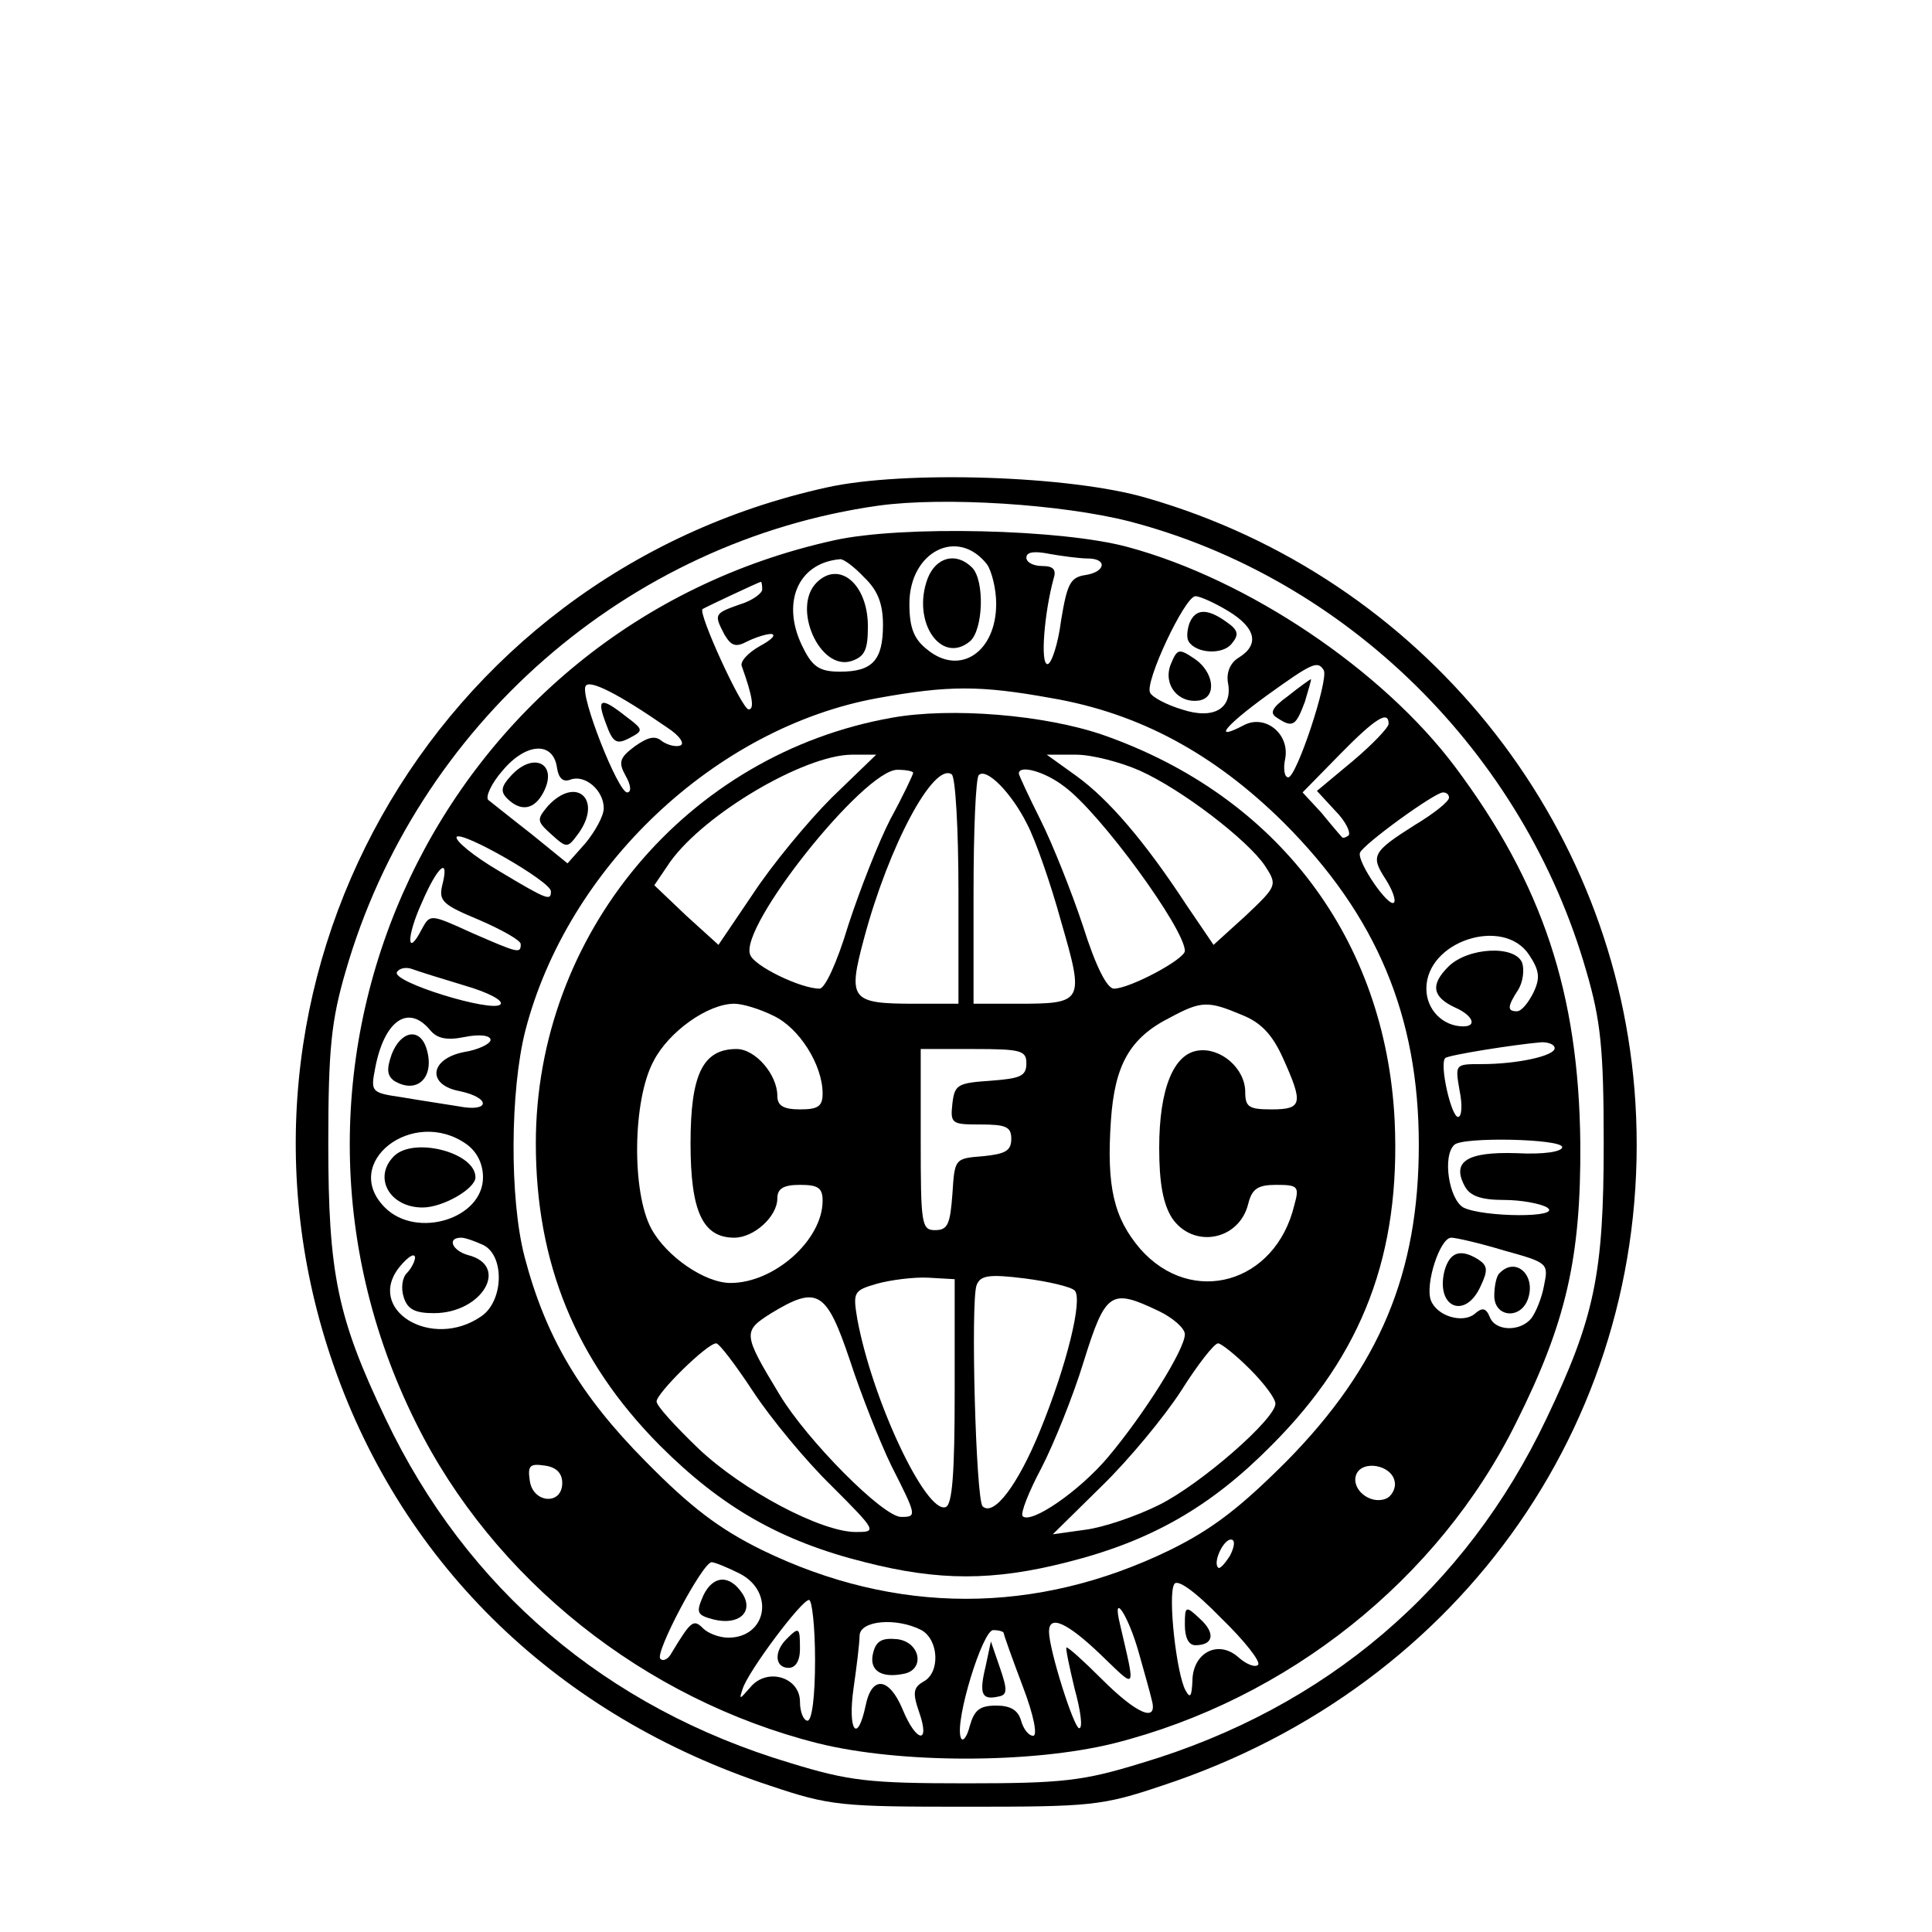 <?xml version="1.0" standalone="no"?>
<!DOCTYPE svg PUBLIC "-//W3C//DTD SVG 20010904//EN"
 "http://www.w3.org/TR/2001/REC-SVG-20010904/DTD/svg10.dtd">
<svg version="1.0" xmlns="http://www.w3.org/2000/svg"
 width="256pt" height="256pt" viewBox="0 0 256 256"
 preserveAspectRatio="xMidYMid meet">

<g transform="translate(0,256) scale(0.1,-0.1)"
fill="#000000" stroke="none">
<path d="M1095 1914 c-525 -116 -829 -658 -653 -1163 93 -267 299 -465 578
-557 80 -27 95 -28 260 -28 165 0 180 1 260 28 401 132 652 495 627 905 -23
374 -283 696 -647 801 -101 30 -323 37 -425 14z m402 -45 c287 -75 522 -306
605 -596 19 -65 23 -103 23 -228 0 -173 -12 -231 -76 -365 -107 -225 -292
-383 -536 -456 -78 -24 -105 -27 -233 -27 -128 0 -155 3 -233 27 -244 73 -429
231 -536 456 -64 134 -76 192 -76 365 0 125 4 163 23 228 94 326 373 570 706
617 87 12 243 2 333 -21z"/>
<path d="M1105 1844 c-521 -115 -793 -689 -554 -1169 103 -208 303 -367 533
-425 109 -27 283 -27 392 0 230 58 430 217 533 425 66 132 86 218 85 370 -2
199 -50 344 -166 499 -96 128 -274 248 -433 291 -87 24 -301 29 -390 9z m203
-32 c6 -9 12 -32 12 -52 0 -64 -48 -96 -91 -61 -18 14 -24 29 -24 61 0 69 64
102 103 52z m133 8 c27 0 24 -18 -3 -22 -20 -3 -24 -12 -32 -60 -4 -32 -13
-58 -18 -58 -10 0 -4 69 8 113 4 12 0 17 -15 17 -12 0 -21 5 -21 11 0 8 11 9
31 5 17 -3 40 -6 50 -6z m-296 -25 c18 -17 25 -35 25 -63 0 -47 -14 -62 -57
-62 -26 0 -36 6 -48 30 -31 59 -9 114 48 119 4 1 19 -10 32 -24z m-135 -16 c0
-5 -13 -15 -30 -20 -34 -12 -34 -13 -20 -40 9 -15 15 -17 30 -9 10 5 25 10 32
10 7 -1 0 -8 -15 -16 -16 -9 -27 -21 -24 -27 14 -39 17 -57 9 -57 -9 0 -68
129 -61 133 5 3 73 35 77 36 1 1 2 -4 2 -10z m618 -29 c36 -22 41 -44 14 -61
-12 -7 -17 -20 -15 -33 7 -35 -19 -50 -61 -36 -20 6 -39 16 -42 22 -8 13 46
128 60 128 6 0 26 -9 44 -20z m126 -78 c7 -12 -36 -142 -47 -142 -5 0 -7 11
-4 25 6 33 -27 59 -55 44 -42 -22 -25 -1 30 39 61 44 68 47 76 34z m-870 -76
c17 -11 24 -22 17 -24 -6 -2 -17 1 -24 6 -9 8 -19 5 -36 -7 -20 -15 -22 -21
-12 -39 7 -12 8 -22 2 -22 -12 0 -63 129 -55 141 5 9 43 -10 108 -55z m509 39
c117 -20 216 -74 308 -165 123 -123 179 -256 179 -427 0 -170 -52 -294 -175
-419 -61 -61 -98 -90 -155 -118 -177 -86 -363 -86 -540 0 -57 28 -95 57 -155
118 -86 87 -132 164 -160 271 -20 77 -19 220 1 299 56 217 252 402 467 441 94
17 136 17 230 0z m447 -34 c0 -5 -21 -27 -47 -49 l-48 -40 24 -26 c14 -14 21
-29 18 -33 -4 -3 -8 -4 -9 -2 -2 2 -14 16 -27 32 l-25 27 49 50 c48 49 65 59
65 41z m-1102 -58 c2 -14 8 -20 18 -16 19 7 44 -14 44 -38 0 -10 -11 -30 -24
-46 l-24 -27 -48 39 c-27 21 -53 42 -57 45 -4 4 4 22 19 39 31 37 67 39 72 4z
m1182 -40 c0 -5 -20 -21 -45 -36 -57 -36 -59 -41 -39 -72 9 -14 14 -28 11 -31
-7 -7 -49 54 -45 66 4 11 99 80 110 80 5 0 8 -3 8 -7z m-1190 -124 c0 -13 -4
-12 -69 27 -34 20 -58 40 -56 45 6 9 125 -59 125 -72z m-144 8 c-5 -21 1 -26
49 -46 30 -13 55 -27 55 -32 0 -13 -3 -12 -65 15 -55 25 -55 25 -66 5 -20 -39
-21 -11 0 35 21 49 37 62 27 23z m1440 -92 c14 -21 15 -31 6 -50 -7 -14 -16
-25 -22 -25 -13 0 -13 6 2 29 6 10 8 26 5 35 -9 24 -72 21 -98 -5 -24 -24 -21
-40 9 -54 23 -10 30 -25 11 -25 -27 0 -49 22 -49 50 0 63 102 96 136 45z
m-1410 -41 c31 -9 52 -20 47 -25 -11 -11 -145 30 -137 43 3 5 12 7 20 4 8 -3
40 -13 70 -22z m-46 -59 c9 -11 22 -14 46 -9 20 4 34 2 34 -4 0 -5 -16 -13
-35 -16 -46 -9 -50 -44 -5 -52 41 -9 39 -28 -2 -20 -18 3 -52 8 -75 12 -41 6
-42 7 -36 38 12 64 44 86 73 51z m1490 -24 c0 -10 -49 -21 -97 -21 -35 0 -35
0 -29 -35 4 -19 3 -35 -2 -35 -9 0 -25 70 -17 78 4 4 92 18 128 21 9 0 17 -3
17 -8z m-1442 -127 c14 -10 22 -26 22 -44 0 -55 -88 -82 -130 -40 -59 59 37
134 108 84z m1452 -4 c0 -6 -24 -10 -61 -8 -65 2 -86 -11 -68 -44 7 -13 22
-18 52 -18 23 0 49 -5 57 -10 21 -14 -85 -13 -111 0 -19 11 -28 68 -12 83 11
11 143 8 143 -3z m-1429 -130 c28 -15 26 -74 -3 -94 -66 -46 -155 9 -108 66
11 13 19 18 20 12 0 -5 -5 -15 -11 -21 -6 -6 -8 -20 -4 -32 5 -16 15 -21 40
-21 64 0 101 63 45 77 -21 6 -28 23 -9 23 6 0 19 -5 30 -10z m1352 -7 c58 -16
59 -17 53 -46 -3 -17 -11 -36 -17 -44 -15 -18 -48 -17 -55 2 -5 12 -10 13 -20
4 -16 -13 -50 -3 -58 18 -8 21 12 83 27 83 6 0 37 -7 70 -17z m-1248 -308 c0
-30 -39 -27 -43 3 -3 20 0 23 20 20 15 -2 23 -10 23 -23z m1103 2 c2 -9 -4
-20 -12 -23 -21 -8 -46 13 -39 32 8 20 47 13 51 -9z m-218 -98 c-7 -11 -14
-19 -16 -16 -7 7 7 37 17 37 6 0 5 -9 -1 -21z m-650 -24 c47 -24 36 -85 -15
-85 -12 0 -27 6 -33 12 -13 13 -16 11 -42 -32 -4 -8 -11 -12 -15 -8 -8 7 56
128 68 128 4 0 21 -7 37 -15z m687 -121 c-4 -4 -16 1 -26 10 -27 24 -61 6 -61
-32 -1 -20 -3 -23 -9 -12 -12 21 -24 127 -15 141 4 7 27 -9 62 -45 31 -30 53
-58 49 -62z m-587 6 c0 -47 -4 -80 -10 -80 -5 0 -10 11 -10 25 0 33 -44 46
-66 19 -14 -16 -15 -17 -10 -2 7 23 78 118 88 118 4 0 8 -36 8 -80z m429 10
c7 -25 15 -53 17 -62 9 -32 -20 -19 -66 27 -24 24 -45 43 -47 42 -1 -2 4 -26
11 -55 8 -29 11 -52 6 -52 -7 0 -40 104 -40 128 0 23 24 12 68 -30 49 -47 47
-51 26 40 -11 45 11 12 25 -38z m-288 30 c23 -13 25 -56 3 -68 -14 -8 -15 -15
-6 -41 15 -43 -4 -40 -22 4 -18 43 -41 45 -49 5 -11 -52 -24 -33 -16 23 4 28
8 60 8 70 1 20 49 24 82 7z m109 -4 c0 -2 11 -33 25 -70 15 -39 20 -66 14 -66
-6 0 -13 9 -16 20 -4 14 -14 20 -33 20 -22 0 -29 -6 -35 -27 -4 -16 -10 -22
-12 -15 -8 22 29 142 43 142 8 0 14 -2 14 -4z"/>
<path d="M1229 1793 c-21 -57 18 -114 56 -83 18 15 20 81 3 98 -21 21 -48 14
-59 -15z"/>
<path d="M1082 1788 c-33 -33 4 -117 46 -104 18 6 22 15 22 46 0 56 -38 88
-68 58z"/>
<path d="M1576 1734 c-3 -9 -4 -19 -1 -24 10 -16 45 -18 57 -3 10 12 9 18 -7
29 -25 18 -41 18 -49 -2z"/>
<path d="M1551 1679 c-10 -27 11 -52 39 -47 23 5 18 38 -7 55 -21 14 -23 14
-32 -8z"/>
<path d="M1707 1638 c-22 -16 -25 -23 -15 -29 21 -14 25 -11 37 21 5 17 9 30
8 30 -1 0 -15 -10 -30 -22z"/>
<path d="M803 1601 c9 -25 14 -28 31 -19 19 10 19 11 -5 29 -33 26 -39 24 -26
-10z"/>
<path d="M1182 1609 c-272 -48 -472 -287 -472 -564 0 -159 53 -288 164 -400
82 -82 160 -127 272 -155 98 -25 170 -25 268 0 111 28 190 73 271 155 121 121
171 254 163 430 -12 241 -155 430 -386 511 -78 27 -202 37 -280 23z m-80 -106
c-32 -32 -79 -89 -104 -127 l-46 -68 -43 39 -42 40 21 31 c46 64 177 141 240
142 l33 0 -59 -57z m408 36 c56 -25 143 -92 166 -126 17 -26 16 -27 -25 -66
l-43 -39 -36 53 c-55 84 -103 140 -146 171 l-39 28 39 0 c21 0 59 -10 84 -21z
m-300 -3 c0 -2 -13 -30 -30 -61 -16 -31 -41 -95 -56 -141 -15 -50 -31 -84 -38
-84 -25 0 -87 30 -92 45 -15 37 151 245 195 245 12 0 21 -2 21 -4z m60 -157
l0 -149 -57 0 c-86 0 -90 5 -68 87 33 123 92 233 116 217 5 -3 9 -72 9 -155z
m91 89 c11 -21 31 -78 45 -129 31 -107 30 -109 -58 -109 l-58 0 0 148 c0 82 3
152 7 155 10 10 43 -23 64 -65z m49 50 c48 -35 160 -189 160 -218 0 -11 -73
-50 -94 -50 -9 0 -24 29 -41 83 -15 45 -40 108 -56 140 -16 32 -29 60 -29 62
0 12 34 3 60 -17z m-385 -304 c34 -16 65 -65 65 -103 0 -17 -6 -21 -30 -21
-22 0 -30 5 -30 18 0 28 -29 62 -54 62 -45 0 -61 -34 -61 -125 0 -90 16 -125
58 -125 26 0 57 28 57 52 0 13 8 18 30 18 24 0 30 -4 30 -21 0 -52 -64 -109
-122 -109 -34 0 -85 35 -105 72 -26 48 -25 170 3 222 20 39 72 76 107 76 11 0
34 -7 52 -16z m621 1 c25 -10 40 -26 54 -57 27 -60 26 -68 -15 -68 -30 0 -35
3 -35 23 0 31 -32 59 -62 55 -33 -4 -52 -51 -52 -129 0 -46 5 -74 17 -93 28
-41 89 -30 101 19 5 20 13 25 37 25 29 0 31 -2 24 -27 -25 -104 -136 -135
-204 -58 -35 41 -45 82 -39 170 5 74 25 110 79 137 41 22 50 22 95 3z m-286
-64 c0 -17 -8 -20 -47 -23 -44 -3 -48 -5 -51 -30 -3 -27 -1 -28 37 -28 34 0
41 -3 41 -19 0 -16 -8 -20 -37 -23 -38 -3 -38 -3 -41 -50 -3 -40 -6 -48 -23
-48 -18 0 -19 8 -19 120 l0 120 70 0 c63 0 70 -2 70 -19z m-95 -435 c0 -107
-3 -150 -12 -153 -26 -9 -97 141 -117 249 -6 36 -5 38 26 47 18 5 49 9 68 8
l35 -2 0 -149z m159 134 c11 -11 -10 -98 -46 -186 -29 -71 -61 -114 -76 -100
-9 10 -16 271 -8 293 5 13 16 15 64 9 31 -4 61 -11 66 -16z m-298 -92 c15 -46
40 -109 55 -140 34 -67 34 -68 13 -68 -24 0 -125 102 -161 162 -49 81 -49 84
-11 108 61 37 73 30 104 -62z m409 65 c19 -9 35 -23 35 -31 0 -20 -54 -106
-102 -163 -38 -45 -102 -89 -113 -78 -3 4 8 32 25 64 16 31 42 95 56 141 29
93 36 97 99 67z m-537 -107 c23 -35 70 -92 104 -125 60 -60 60 -61 32 -61 -46
0 -150 55 -209 111 -30 29 -55 56 -55 62 0 11 67 77 79 77 4 0 26 -29 49 -64z
m658 30 c19 -19 34 -39 34 -46 0 -20 -98 -106 -154 -134 -30 -15 -74 -30 -98
-33 l-43 -6 65 64 c36 35 83 92 105 126 22 35 44 63 49 63 4 0 23 -15 42 -34z"/>
<path d="M677 1532 c-13 -14 -14 -21 -5 -30 18 -18 36 -15 48 8 20 38 -13 55
-43 22z"/>
<path d="M726 1492 c-15 -18 -15 -20 5 -38 20 -18 21 -18 35 1 33 45 -2 78
-40 37z"/>
<path d="M519 1163 c-7 -20 -6 -28 3 -35 31 -19 55 5 43 43 -9 28 -34 23 -46
-8z"/>
<path d="M522 1028 c-28 -28 -6 -68 38 -68 27 0 70 25 70 40 0 33 -82 54 -108
28z"/>
<path d="M1914 876 c-12 -49 28 -65 48 -20 10 21 9 27 -3 35 -24 15 -38 10
-45 -15z"/>
<path d="M1987 873 c-4 -3 -7 -17 -7 -30 0 -29 36 -32 45 -3 10 31 -17 55 -38
33z"/>
<path d="M932 446 c-10 -23 -9 -26 14 -32 33 -8 53 10 38 34 -17 26 -39 25
-52 -2z"/>
<path d="M1570 407 c0 -17 5 -27 14 -27 24 0 27 16 6 35 -19 18 -20 17 -20 -8z"/>
<path d="M1042 388 c-17 -17 -15 -38 3 -38 9 0 15 9 15 25 0 29 -1 30 -18 13z"/>
<path d="M1157 370 c-6 -23 10 -34 40 -28 29 5 23 42 -8 46 -20 2 -28 -2 -32
-18z"/>
<path d="M1306 352 c-9 -37 -5 -45 17 -40 12 2 12 9 2 38 l-12 35 -7 -33z"/>
</g>
</svg>
